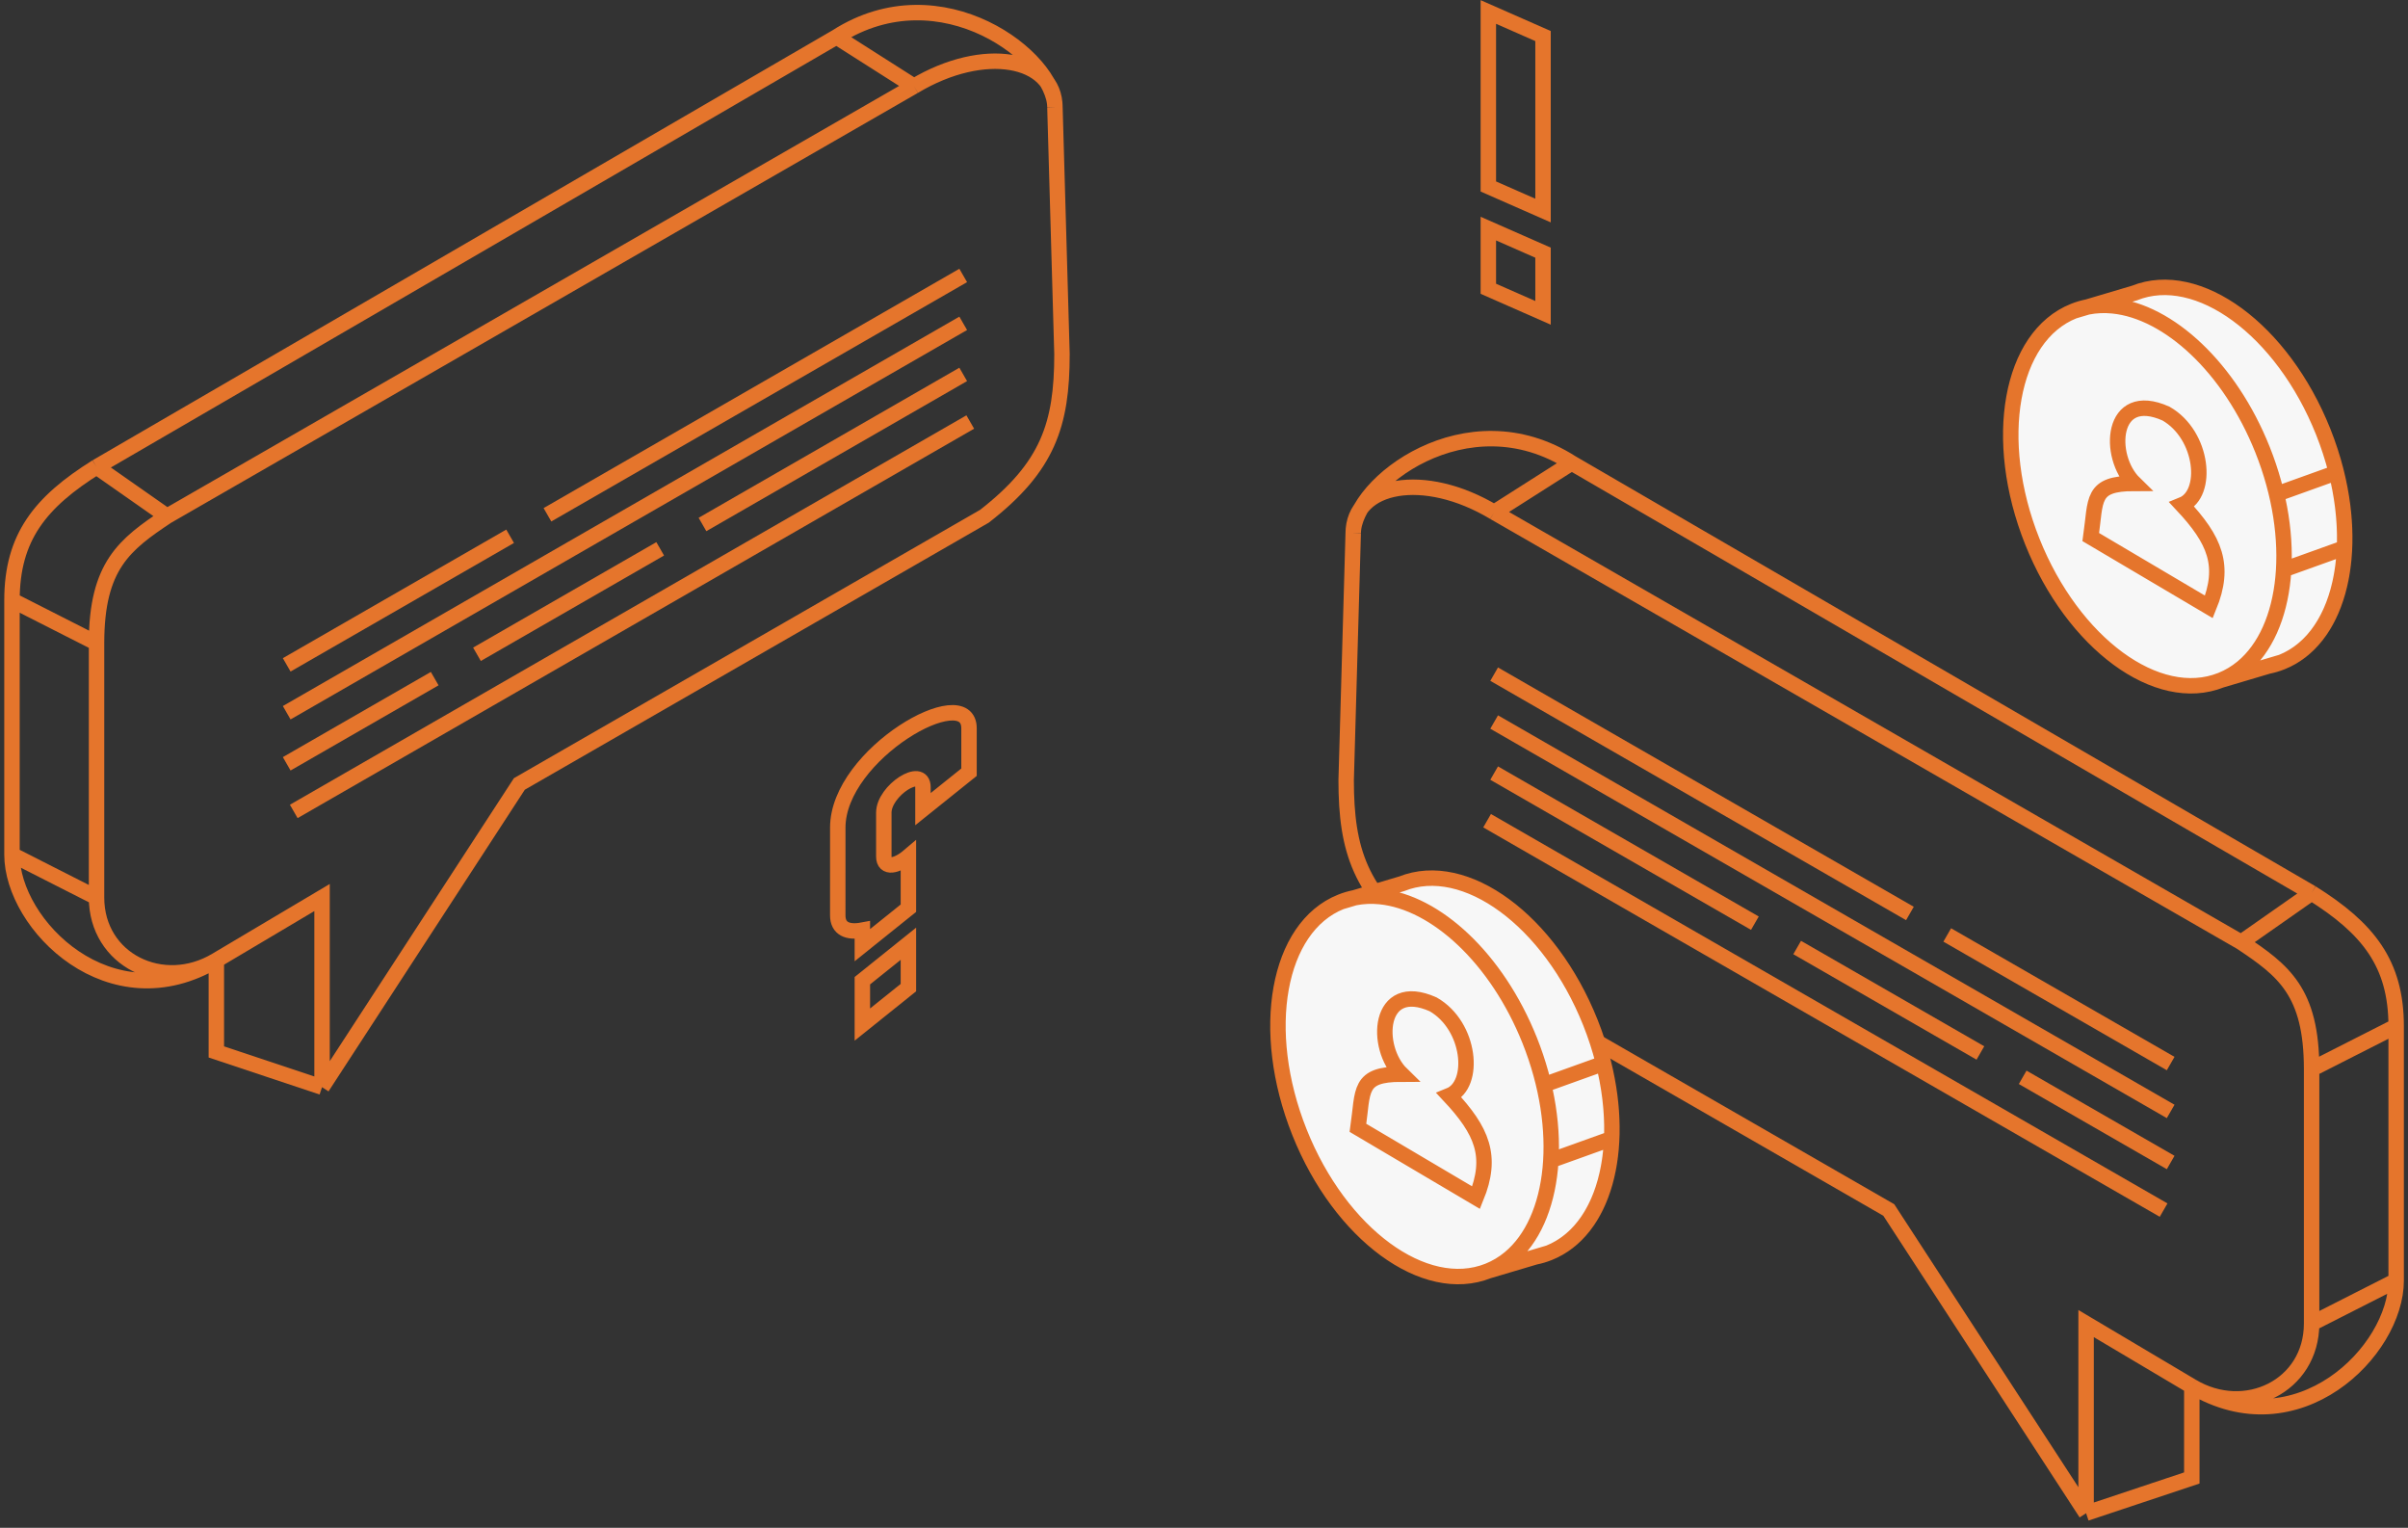 <svg width="402" height="255" viewBox="0 0 402 255" fill="none" xmlns="http://www.w3.org/2000/svg">
<rect x="0" y="0" width="402" height="255" fill="#333333" stroke="none"/>
<path d="M27.882 86.161L152.586 14.397M27.882 86.161L16.117 77.926M27.882 86.161C20.823 90.867 16.117 94.396 16.117 107.337M152.586 14.397L139.645 6.162M152.586 14.397C164.35 7.338 176.114 9.69 176.114 17.927M176.114 17.927L177.291 59.102C177.291 70.866 174.938 77.926 164.35 86.161L86.704 130.844L53.764 181.453M176.114 17.927C176.114 9.69 157.164 -5.062 139.645 6.162M36.117 160.277L53.764 149.8V181.453M36.117 160.277V175.571L53.764 181.453M36.117 160.277C18.47 170.865 1.999 154.395 2 142.63M36.117 160.277C27.219 165.616 16.117 160.277 16.117 149.8M2 142.63V100.167M2 142.63L16.117 149.8M2 100.167C2 89.69 6.706 83.808 16.117 77.926M2 100.167L16.117 107.337M16.117 77.926L139.645 6.162M16.117 107.337V149.8" stroke="#E5752C" stroke-width="2.577"/>
<path d="M160.802 45.975L91.392 85.919M47.863 110.968L85.162 89.504M160.802 53.966L47.863 118.959M160.802 62.49L117.274 87.539M47.863 127.483L72.569 113.266M161.979 70.436L49.04 135.43M79.627 109.204L110.215 91.601" stroke="#E5752C" stroke-width="2.577"/>
<path d="M374.142 157.268L249.438 85.505M374.142 157.268L385.907 149.033M374.142 157.268C381.201 161.974 385.907 165.504 385.907 178.445M249.438 85.505L262.379 77.27M249.438 85.505C237.674 78.445 225.909 80.798 225.909 89.034M225.909 89.034L224.733 130.21C224.733 141.974 227.086 149.033 237.674 157.268L315.32 201.951L348.26 252.561M225.909 89.034C225.909 80.798 244.86 66.046 262.379 77.27M365.907 231.385L348.26 220.908V252.561M365.907 231.385V246.679L348.26 252.561M365.907 231.385C383.554 241.973 400.025 225.503 400.024 213.738M365.907 231.385C374.805 236.724 385.907 231.385 385.907 220.908M400.024 213.738V171.275M400.024 213.738L385.907 220.908M400.024 171.275C400.024 160.798 395.318 154.916 385.907 149.033M400.024 171.275L385.907 178.445M385.907 149.033L262.379 77.27M385.907 178.445V220.908" stroke="#E5752C" stroke-width="2.577"/>
<path d="M249.439 112.518L318.849 152.462M362.378 177.511L325.079 156.047M249.439 120.509L362.378 185.502M249.439 129.033L292.967 154.082M362.378 194.026L337.672 179.809M248.262 136.979L361.201 201.972M330.614 175.746L300.026 158.144" stroke="#E5752C" stroke-width="2.577"/>
<path d="M257.599 35.141V6.017L248.469 2V31.124L257.599 35.141Z" stroke="#E5752C" stroke-width="2.577"/>
<path d="M257.599 52.214V42.171L248.469 38.154V48.197L257.599 52.214Z" stroke="#E5752C" stroke-width="2.577"/>
<path d="M151.652 164.837V157.513L143.965 163.681V171.004L151.652 164.837Z" stroke="#E5752C" stroke-width="2.577"/>
<path d="M139.861 145.459V138.135C139.861 125.799 161.771 113.464 161.771 121.559V128.883L154.083 135.051V131.389C154.083 127.727 147.548 131.968 147.548 135.63V139.292L147.547 142.953C147.547 145.101 149.794 144.531 151.652 142.953V151.584L147.808 154.668L143.965 157.751V155.243C141.537 155.699 139.859 155.023 139.859 152.783L139.861 145.459Z" stroke="#E5752C" stroke-width="2.577"/>
<path fill-rule="evenodd" clip-rule="evenodd" d="M258.58 209.109L256.278 209.792C257.06 209.636 257.829 209.409 258.58 209.109ZM223.862 150.517L226.163 149.834C225.381 149.99 224.613 150.217 223.862 150.517Z" fill="#F7F7F7"/>
<path d="M267.708 177.486C271.319 192.05 267.763 205.443 258.58 209.109L256.278 209.792L248.454 212.115C249.762 211.592 250.956 210.872 252.032 209.98C259.679 203.634 261.325 188.557 255.372 173.645C249.909 159.963 239.713 150.586 230.41 149.646C228.966 149.5 227.543 149.558 226.163 149.834L233.988 147.512C244.6 143.275 258.707 153.63 265.498 170.64C266.412 172.929 267.146 175.221 267.708 177.486Z" fill="#F7F7F7"/>
<path fill-rule="evenodd" clip-rule="evenodd" d="M248.454 212.115C237.842 216.351 223.735 205.996 216.944 188.986C210.153 171.976 213.251 154.753 223.862 150.517L226.163 149.834C227.543 149.558 228.966 149.5 230.41 149.646C239.713 150.586 249.909 159.963 255.372 173.645C261.325 188.557 259.679 203.634 252.032 209.98C250.956 210.872 249.762 211.592 248.454 212.115ZM226.705 188.241L246.424 199.893C249.252 192.985 247.447 188.744 241.942 182.864C246.424 181.071 245.527 171.212 239.253 167.627C229.99 163.488 229.394 174.797 233.988 179.279C226.705 179.279 227.602 181.967 226.705 188.241Z" fill="#F7F7F7"/>
<path d="M246.424 199.893L226.705 188.241C227.602 181.967 226.705 179.279 233.988 179.279C229.394 174.797 229.99 163.488 239.253 167.627C245.527 171.212 246.424 181.071 241.942 182.864C247.447 188.744 249.252 192.985 246.424 199.893Z" fill="#F7F7F7"/>
<path d="M248.454 212.115C237.842 216.351 223.735 205.996 216.944 188.986C210.153 171.976 213.251 154.753 223.862 150.517M248.454 212.115C249.762 211.592 250.956 210.872 252.032 209.98C259.679 203.634 261.325 188.557 255.372 173.645C249.909 159.963 239.713 150.586 230.41 149.646C228.966 149.5 227.543 149.558 226.163 149.834M248.454 212.115L256.278 209.792M223.862 150.517L226.163 149.834M223.862 150.517C224.613 150.217 225.381 149.99 226.163 149.834M258.58 209.109C269.191 204.873 272.288 187.65 265.498 170.64M258.58 209.109L256.278 209.792M258.58 209.109C257.829 209.409 257.06 209.636 256.278 209.792M258.58 209.109C267.763 205.443 271.319 192.05 267.708 177.486M265.498 170.64C258.707 153.63 244.6 143.275 233.988 147.512L226.163 149.834M265.498 170.64C266.412 172.929 267.146 175.221 267.708 177.486M267.708 177.486L257.722 181.071M269.065 190.034L259.079 193.619M246.424 199.893L226.705 188.241C227.602 181.967 226.705 179.279 233.988 179.279C229.394 174.797 229.99 163.488 239.253 167.627C245.527 171.212 246.424 181.071 241.942 182.864C247.447 188.744 249.252 192.985 246.424 199.893Z" stroke="#E5752C" stroke-width="2.577"/>
<path fill-rule="evenodd" clip-rule="evenodd" d="M380.918 110.509L378.617 111.191C379.399 111.035 380.167 110.808 380.918 110.509ZM346.201 51.916L348.502 51.233C347.72 51.389 346.951 51.616 346.201 51.916Z" fill="#F7F7F7"/>
<path d="M390.046 78.885C393.657 93.449 390.102 106.842 380.918 110.509L378.617 111.191L370.792 113.514C372.1 112.991 373.295 112.271 374.37 111.379C382.017 105.033 383.664 89.956 377.71 75.044C372.248 61.362 362.052 51.985 352.749 51.045C351.304 50.899 349.882 50.957 348.502 51.233L356.327 48.911C366.938 44.674 381.045 55.029 387.836 72.039C388.75 74.328 389.485 76.621 390.046 78.885Z" fill="#F7F7F7"/>
<path fill-rule="evenodd" clip-rule="evenodd" d="M370.792 113.514C360.181 117.75 346.073 107.395 339.282 90.385C332.492 73.376 335.589 56.152 346.201 51.916L348.502 51.233C349.882 50.957 351.304 50.899 352.749 51.045C362.052 51.985 372.248 61.362 377.71 75.044C383.664 89.956 382.017 105.033 374.37 111.379C373.295 112.271 372.1 112.991 370.792 113.514ZM349.044 89.64L368.762 101.292C371.591 94.384 369.786 90.143 364.281 84.263C368.762 82.47 367.866 72.611 361.592 69.026C352.329 64.887 351.733 76.196 356.327 80.678C349.044 80.678 349.94 83.366 349.044 89.64Z" fill="#F7F7F7"/>
<path d="M368.762 101.292L349.044 89.64C349.94 83.366 349.044 80.678 356.327 80.678C351.733 76.196 352.329 64.887 361.592 69.026C367.866 72.611 368.762 82.47 364.281 84.263C369.786 90.143 371.591 94.384 368.762 101.292Z" fill="#F7F7F7"/>
<path d="M370.792 113.514C360.181 117.75 346.073 107.395 339.282 90.385C332.492 73.376 335.589 56.152 346.201 51.916M370.792 113.514C372.1 112.991 373.295 112.271 374.37 111.379C382.017 105.033 383.664 89.956 377.71 75.044C372.248 61.362 362.052 51.985 352.749 51.045C351.304 50.899 349.882 50.957 348.502 51.233M370.792 113.514L378.617 111.191M346.201 51.916L348.502 51.233M346.201 51.916C346.951 51.616 347.72 51.389 348.502 51.233M380.918 110.509C391.53 106.272 394.627 89.049 387.836 72.039M380.918 110.509L378.617 111.191M380.918 110.509C380.167 110.808 379.399 111.035 378.617 111.191M380.918 110.509C390.102 106.842 393.657 93.449 390.046 78.885M387.836 72.039C381.045 55.029 366.938 44.674 356.327 48.911L348.502 51.233M387.836 72.039C388.75 74.328 389.485 76.621 390.046 78.885M390.046 78.885L380.06 82.47M391.403 91.433L381.418 95.018M368.762 101.292L349.044 89.64C349.94 83.366 349.044 80.678 356.327 80.678C351.733 76.196 352.329 64.887 361.592 69.026C367.866 72.611 368.762 82.47 364.281 84.263C369.786 90.143 371.591 94.384 368.762 101.292Z" stroke="#E5752C" stroke-width="2.577"/>
</svg>
